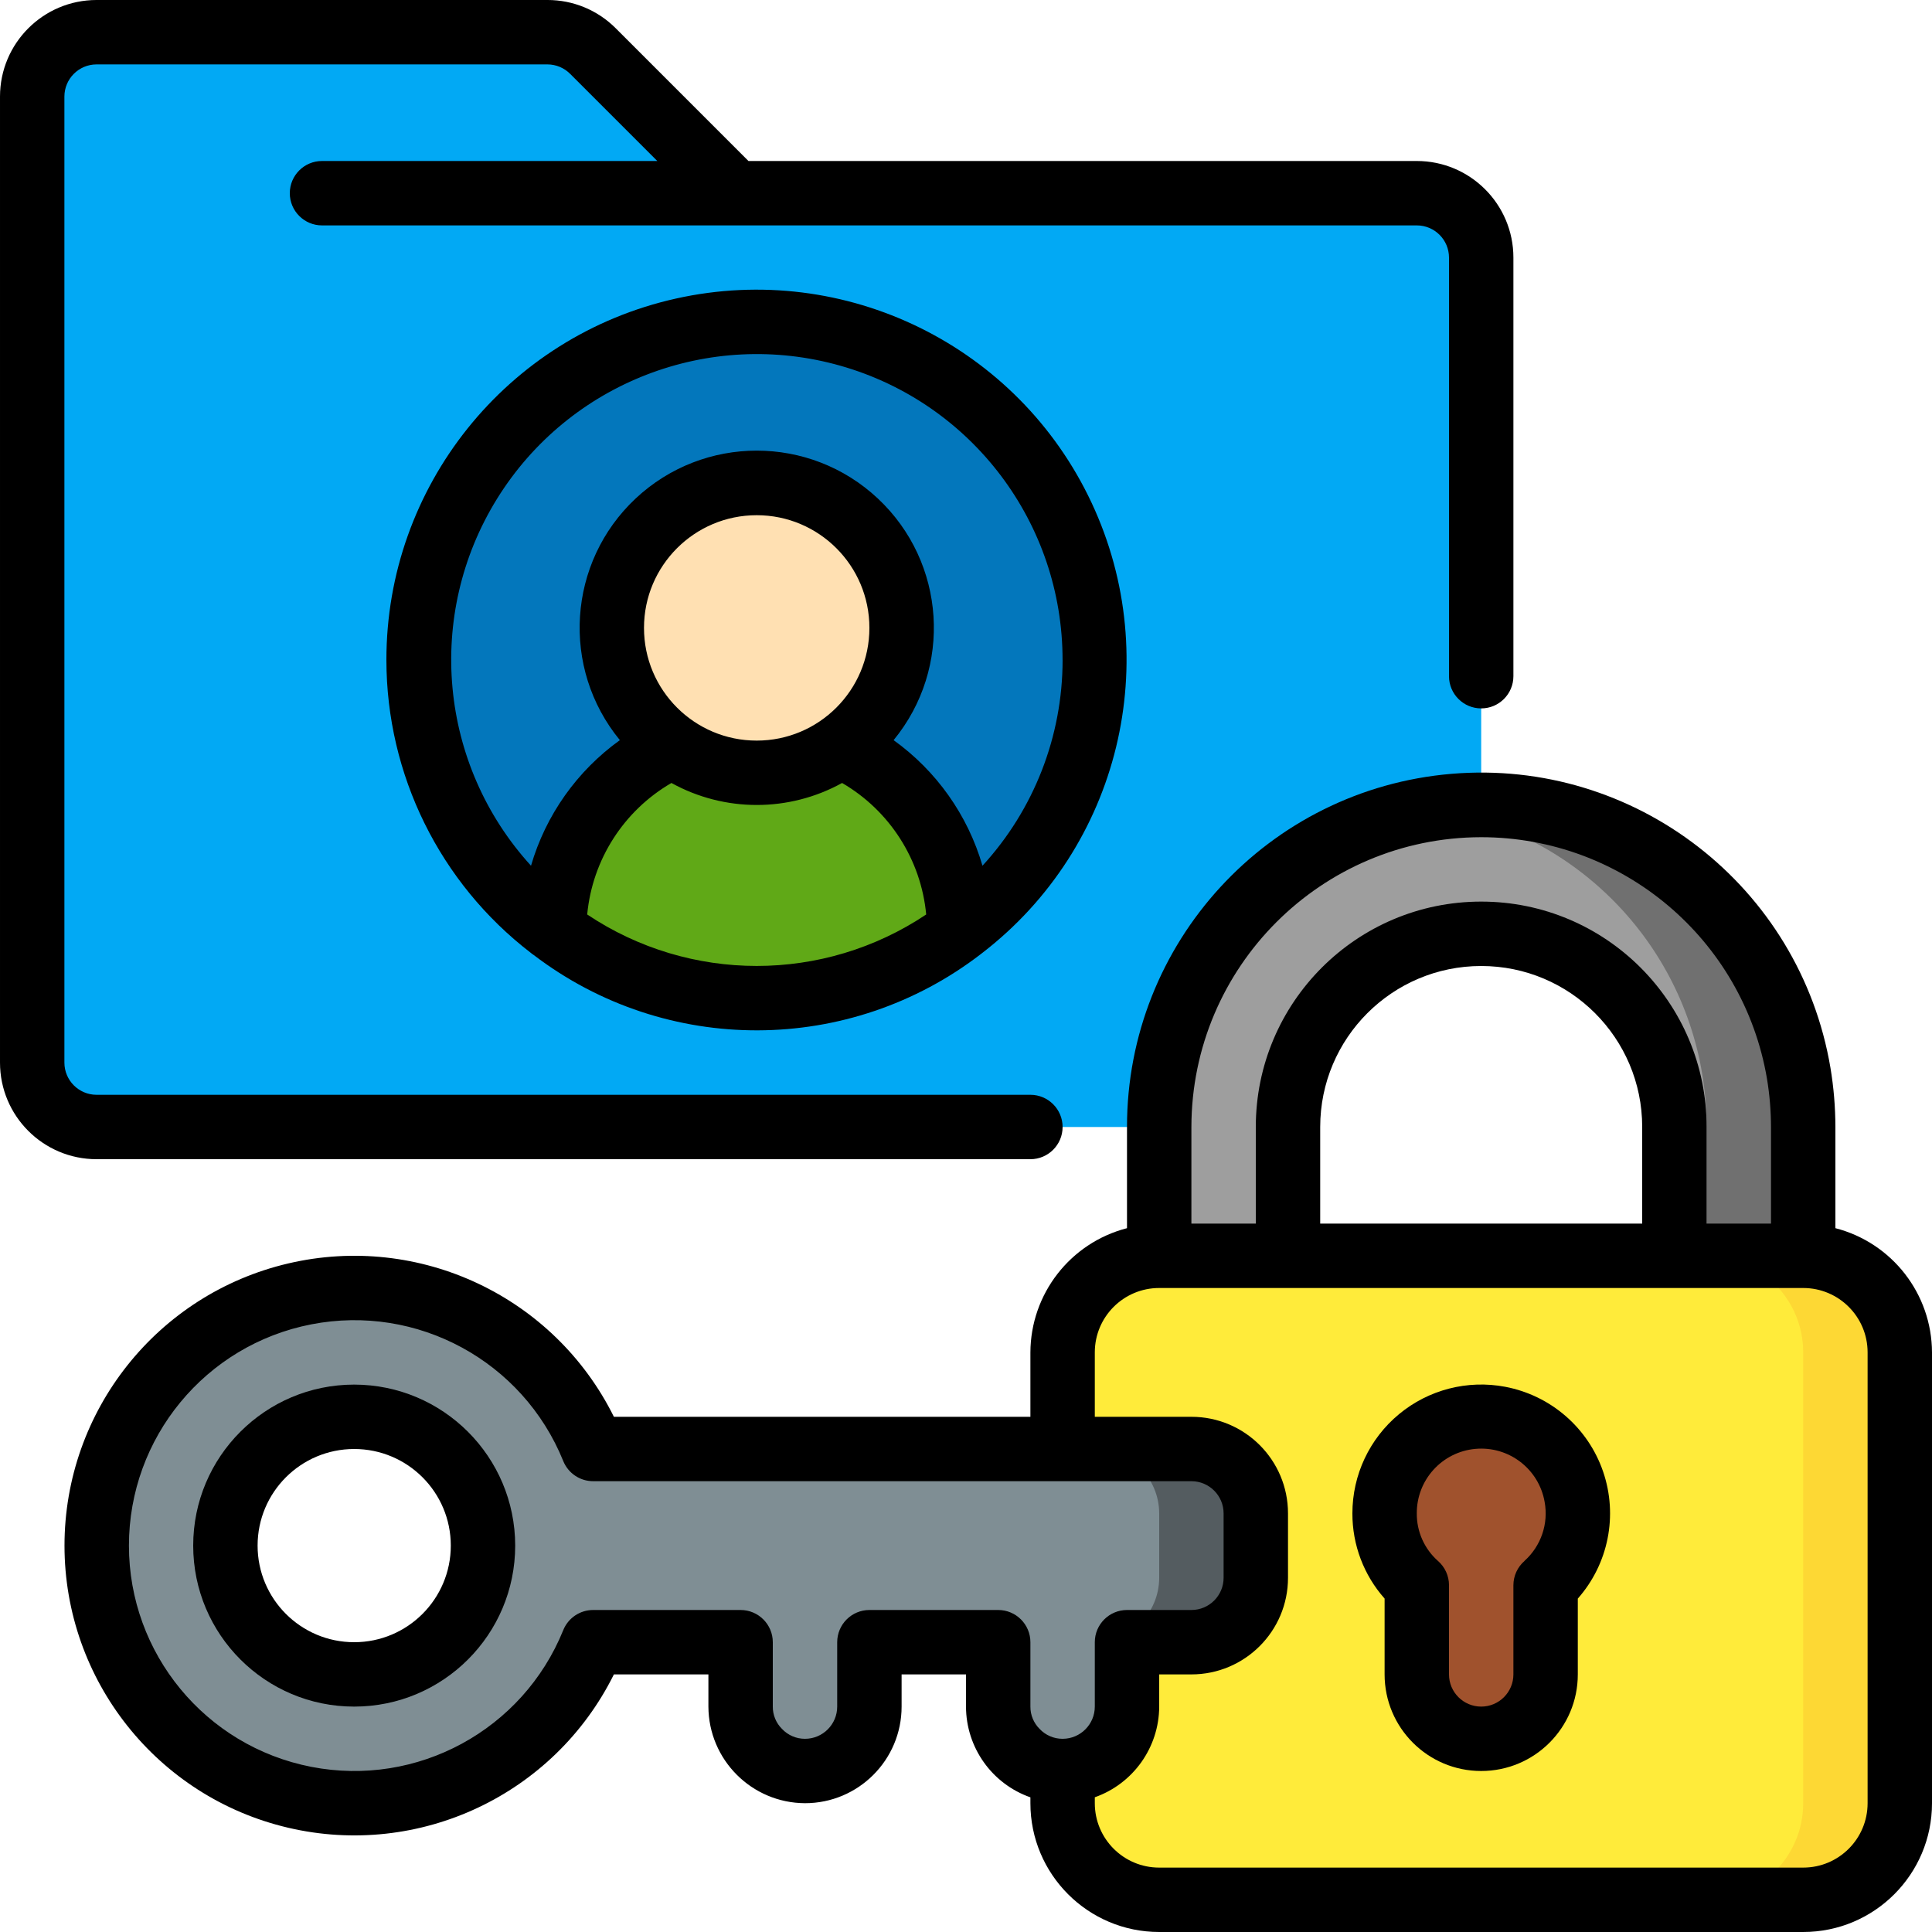 <svg height="512" viewBox="0 0 60 60" width="512" xmlns="http://www.w3.org/2000/svg"><g id="Page-1" fill="none" fill-rule="evenodd"><g id="028---Confidential-Folder-Unlocking" fill-rule="nonzero"><g id="Icons_copy" transform="translate(1 1)"><path id="Shape" d="m36 44h-18.58c-1.436-3.55-5.186-5.584-8.944-4.853-3.759.731-6.472 4.024-6.472 7.853s2.713 7.121 6.472 7.853c3.759.731 7.508-1.303 8.944-4.853h4.58v2c.008 1.101.899 1.992 2 2 1.103-.003 1.997-.897 2-2v-2h4v2c.008 1.101.899 1.992 2 2 1.103-.003 1.997-.897 2-2v-2h2c1.103-.003 1.997-.897 2-2v-2c-.003-1.103-.897-1.997-2-2zm-26 7c-2.209 0-4-1.791-4-4s1.791-4 4-4 4 1.791 4 4-1.791 4-4 4z" fill="#7f8e94"/><path id="Shape" d="m34 50h2c1.103-.003 1.997-.897 2-2v-2c-.003-1.103-.897-1.997-2-2h-3c1.103.003 1.997.897 2 2v2c-.003 1.103-.897 1.997-2 2z" fill="#545c60"/><path id="Shape" d="m58 41v14c0 1.657-1.343 3-3 3h-20c-1.657 0-3-1.343-3-3v-1c1.103-.003 1.997-.897 2-2v-2h2c1.103-.003 1.997-.897 2-2v-2c-.003-1.103-.897-1.997-2-2h-4v-3c0-1.657 1.343-3 3-3h20c1.657 0 3 1.343 3 3z" fill="#ffeb3a"/><path id="Shape" d="m55 38h-3c1.657 0 3 1.343 3 3v14c0 1.657-1.343 3-3 3h3c1.657 0 3-1.343 3-3v-14c0-1.657-1.343-3-3-3z" fill="#fdd834"/><path id="Shape" d="m47.957 45.482c.182 1.02-.181 2.062-.957 2.748v2.77c0 1.105-.895 2-2 2-1.105 0-2-.895-2-2v-2.77c-.641-.563-1.006-1.377-1-2.23-.006-1.561 1.185-2.866 2.74-3.001 1.555-.135 2.954.944 3.217 2.483z" fill="#a0522d"/><path id="Shape" d="m55 34v4h-4v-4c0-3.314-2.686-6-6-6s-6 2.686-6 6v4h-4v-4c-.001-5.199 3.981-9.532 9.162-9.967s9.831 3.171 10.698 8.297c.093.552.139 1.11.14 1.67z" fill="#9e9e9e"/><path id="Shape" d="m54.86 32.33c-.878-5.398-5.96-9.067-11.36-8.2 4.266.639 7.639 3.947 8.36 8.2.093.552.139 1.11.14 1.67v4h3v-4c-.001-.56-.047-1.118-.14-1.67z" fill="#707070"/><path id="Shape" d="m45 7v17c-5.523 0-10 4.477-10 10h-33c-1.103-.003-1.997-.897-2-2v-30c.003-1.103.897-1.997 2-2h14c.533 0 1.044.213 1.42.59l4.41 4.41h21.17c1.103.003 1.997.897 2 2z" fill="#02a9f4"/><path id="Shape" d="m33 19.5c.003 3.303-1.554 6.413-4.2 8.39-.004-2.467-1.446-4.705-3.69-5.73 1.191-.837 1.897-2.204 1.89-3.66 0-2.485-2.015-4.5-4.5-4.5s-4.5 2.015-4.5 4.5c-.007 1.456.699 2.823 1.89 3.66-2.244 1.025-3.686 3.263-3.69 5.73-3.951-2.963-5.303-8.28-3.247-12.771 2.056-4.491 6.964-6.942 11.789-5.887 4.825 1.054 8.263 5.329 8.258 10.268z" fill="#0377bc"/><path id="Shape" d="m28.8 27.89v.01c-3.733 2.8-8.867 2.8-12.6 0v-.01c.004-2.467 1.446-4.705 3.69-5.73 1.56 1.12 3.66 1.12 5.22 0 2.244 1.025 3.686 3.263 3.69 5.73z" fill="#60a917"/><path id="Shape" d="m27 18.5c-0 2.485-2.015 4.5-4.5 4.5s-4.5-2.015-4.5-4.5c0-2.485 2.015-4.5 4.5-4.5s4.5 2.015 4.5 4.5z" fill="#ffe0b2"/></g><g id="Icons" fill="#000"><path id="Shape" d="m11 43c-2.761 0-5 2.239-5 5s2.239 5 5 5c2.761 0 5-2.239 5-5-.003-2.76-2.24-4.997-5-5zm0 8c-1.657 0-3-1.343-3-3s1.343-3 3-3c1.657 0 3 1.343 3 3s-1.343 3-3 3z"/><path id="Shape" d="m57 38.142v-3.142c-.001-.615-.052-1.229-.153-1.835-.951-5.641-6.067-9.612-11.768-9.133-5.701.479-10.083 5.247-10.079 10.968v3.142c-1.761.455-2.993 2.04-3 3.858v2h-12.935c-1.857-3.744-6.048-5.716-10.116-4.762-4.069.954-6.946 4.583-6.946 8.762s2.877 7.809 6.946 8.762c4.069.954 8.259-1.019 10.116-4.762h2.935v1c.007 1.654 1.346 2.993 3 3 1.657 0 3-1.343 3-3v-1h2v1c.002 1.268.803 2.398 2 2.818v.182c0 2.209 1.791 4 4 4h20c2.209 0 4-1.791 4-4v-14c-.007-1.818-1.239-3.403-3-3.858zm-11-12.142c4.389.002 8.137 3.168 8.874 7.494.083.498.125 1.001.126 1.506v3h-2v-3c0-3.866-3.134-7-7-7s-7 3.134-7 7v3h-2v-3c.006-4.968 4.032-8.994 9-9zm-5 12v-3c0-2.761 2.239-5 5-5s5 2.239 5 5v3zm-10 12h-4c-.552 0-1 .448-1 1v2c0 .552-.448 1-1 1-.27.001-.528-.11-.713-.306-.185-.183-.289-.433-.287-.694v-2c0-.552-.448-1-1-1h-4.58c-.407-0-.774.247-.927.624-1.256 3.106-4.537 4.887-7.826 4.247-3.289-.64-5.663-3.521-5.663-6.871s2.374-6.231 5.663-6.871c3.289-.64 6.57 1.141 7.826 4.247.153.377.52.624.927.624h18.58c.552 0 1 .448 1 1v2c0 .552-.448 1-1 1h-2c-.552 0-1 .448-1 1v2c0 .552-.448 1-1 1-.27.001-.528-.11-.713-.306-.185-.183-.289-.433-.287-.694v-2c0-.552-.448-1-1-1zm27 6c0 1.105-.895 2-2 2h-20c-1.105 0-2-.895-2-2v-.184c1.194-.422 1.995-1.549 2-2.816v-1h1c1.657 0 3-1.343 3-3v-2c0-1.657-1.343-3-3-3h-3v-2c0-1.105.895-2 2-2h20c1.105 0 2 .895 2 2z"/><path id="Shape" d="m46.746 43.068c-1.171-.222-2.38.089-3.298.85-.918.76-1.449 1.89-1.448 3.082-.003.975.353 1.916 1 2.645v2.355c0 1.657 1.343 3 3 3s3-1.343 3-3v-2.354c.952-1.078 1.252-2.584.786-3.944-.466-1.36-1.627-2.366-3.04-2.634zm.6 5.408c-.219.189-.345.464-.346.754v2.77c0 .552-.448 1-1 1s-1-.448-1-1v-2.77c0-.289-.125-.564-.343-.754-.422-.374-.662-.912-.657-1.476-.006-1.04.785-1.911 1.821-2.004 1.036-.093 1.97.623 2.149 1.647.125.679-.113 1.373-.627 1.833z"/><path id="Shape" d="m32 36c.552 0 1-.448 1-1s-.448-1-1-1h-29c-.552 0-1-.448-1-1v-30c0-.552.448-1 1-1h14c.268 0.0.525.108.713.3l2.7 2.7h-10.413c-.552 0-1 .448-1 1s.448 1 1 1h34c.552 0 1 .448 1 1v13c0 .552.448 1 1 1s1-.448 1-1v-13c0-1.657-1.343-3-3-3h-20.756l-4.117-4.117c-.562-.567-1.328-.885-2.127-.883h-14c-1.657 0-3 1.343-3 3v30c0 1.657 1.343 3 3 3z"/><path id="Shape" d="m12 20.5c.003 3.562 1.659 6.921 4.484 9.091.029.025.06.048.093.069 4.109 3.134 9.81 3.116 13.9-.043.008-.008.019-.013.027-.021 4.269-3.287 5.682-9.098 3.398-13.978s-7.651-7.518-12.91-6.346c-5.259 1.172-8.998 5.841-8.992 11.229zm6.236 7.9c.161-1.704 1.136-3.225 2.616-4.084 1.649.911 3.651.911 5.3 0 1.479.86 2.451 2.381 2.612 4.084-3.186 2.131-7.342 2.131-10.528 0zm5.264-5.4c-1.933 0-3.5-1.567-3.5-3.5s1.567-3.5 3.5-3.5 3.5 1.567 3.5 3.5-1.567 3.5-3.5 3.5zm9.5-2.5c-.001 2.365-.889 4.644-2.488 6.386-.458-1.572-1.43-2.945-2.76-3.9 1.84-2.24 1.626-5.523-.49-7.505-2.115-1.982-5.405-1.982-7.521 0-2.115 1.982-2.329 5.265-.49 7.505-1.33.955-2.302 2.328-2.76 3.9-2.859-3.136-3.29-7.788-1.055-11.396 2.235-3.607 6.593-5.293 10.674-4.129 4.081 1.164 6.893 4.895 6.889 9.139z"/></g></g></g></svg>